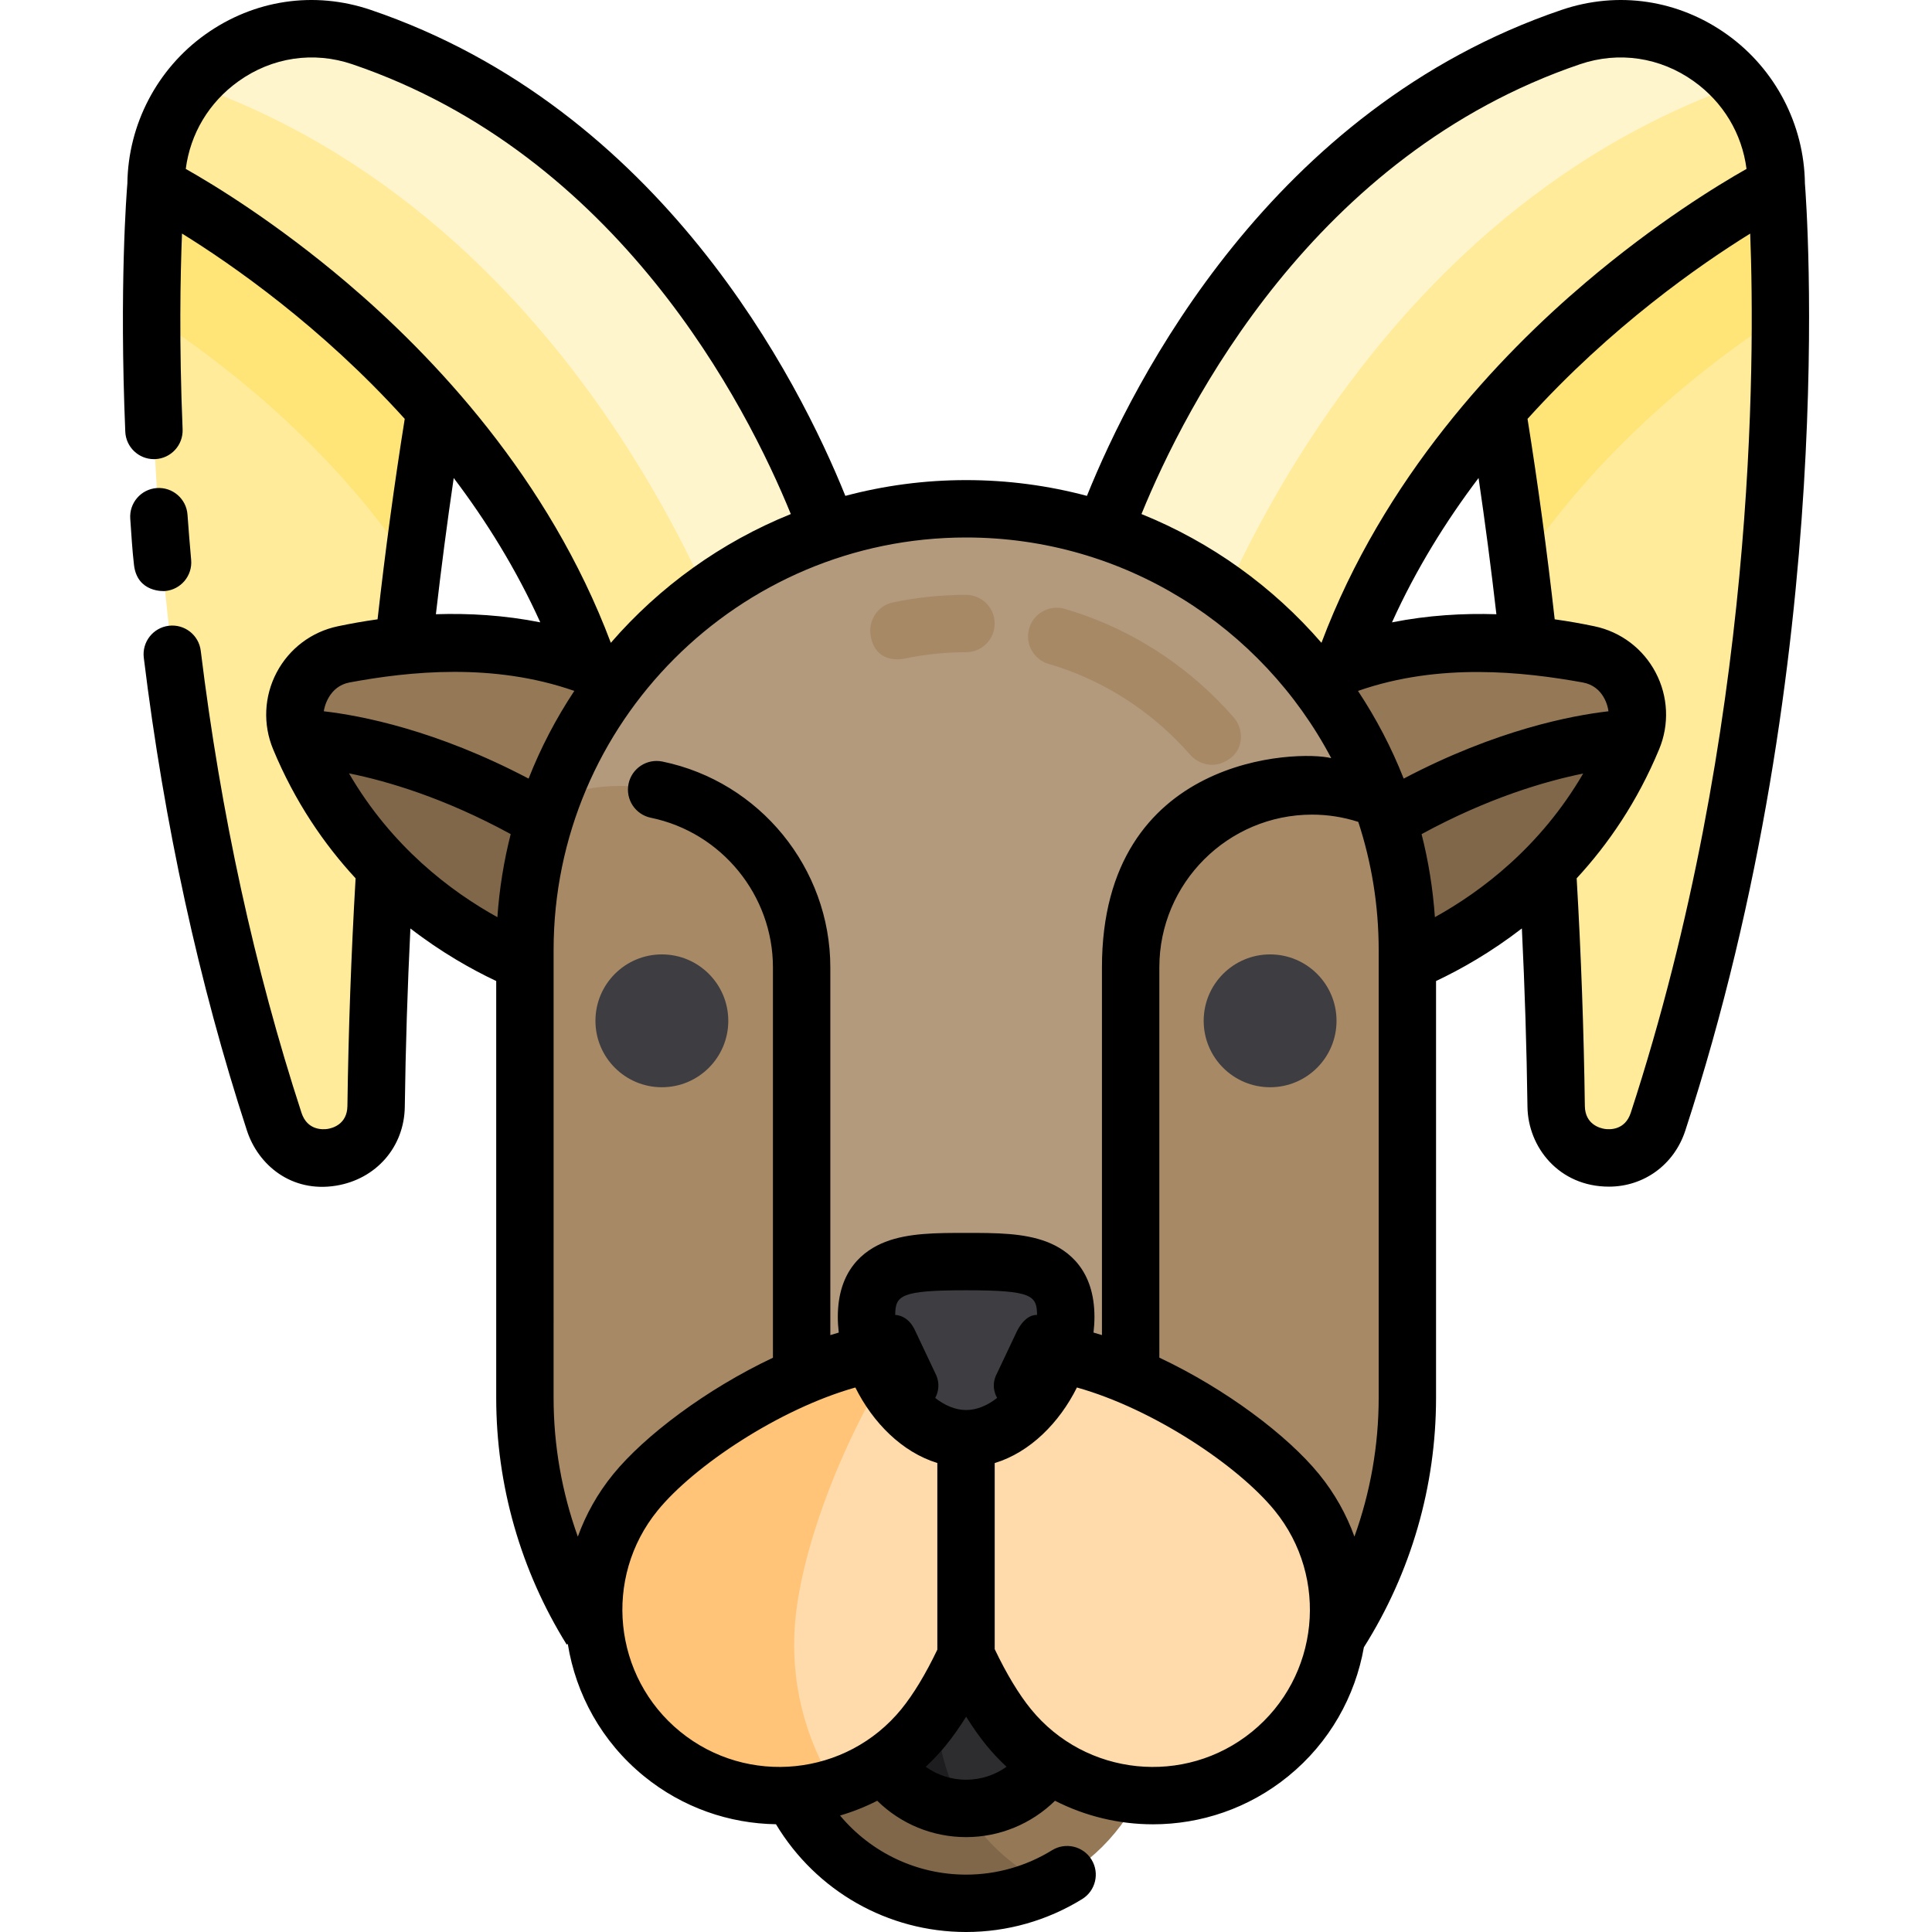 <?xml version="1.0" encoding="iso-8859-1"?>
<!-- Generator: Adobe Illustrator 19.0.0, SVG Export Plug-In . SVG Version: 6.00 Build 0)  -->
<svg version="1.1" id="Layer_1" xmlns="http://www.w3.org/2000/svg" xmlns:xlink="http://www.w3.org/1999/xlink" x="0px" y="0px"
	 viewBox="0 0 511.999 511.999" style="enable-background:new 0 0 511.999 511.999;" xml:space="preserve">
<path style="fill:#FFEB99;" d="M470.694,49.125c0,0,10.438,120.092-31.332,248.124c-4.864,14.909-26.789,11.629-27.001-4.052
	c-0.776-57.58-5.671-142.168-24.018-229.418C388.454,63.496,470.694,49.125,470.694,49.125z"/>
<path style="fill:#FFE477;" d="M471.852,83.752c-10.314,6.652-25.626,17.652-40.959,32.8c-11.063,10.931-20.455,22.28-28.18,34.006
	c-3.491-27.993-8.157-57.231-14.37-86.78c0.111-0.283,82.352-14.654,82.352-14.654S471.811,61.978,471.852,83.752z"/>
<path style="fill:#FFF5CC;" d="M416.25,9.812c26.706-9.069,54.379,11.108,54.444,39.313c0,0-117.911,59.634-124.593,176.563
	c-0.274-0.868-34.537-28.765-55.714-45.946v-32.624C290.388,147.119,321.612,41.948,416.25,9.812z"/>
<path style="fill:#FFEB99;" d="M41.304,49.125c0,0-10.438,120.092,31.332,248.124c4.864,14.909,26.789,11.629,27.001-4.052
	c0.776-57.58,5.67-142.168,24.018-229.418C123.545,63.496,41.304,49.125,41.304,49.125z"/>
<path style="fill:#FFE477;" d="M40.146,83.752c10.314,6.652,25.626,17.652,40.959,32.8c11.063,10.931,20.455,22.28,28.18,34.006
	c3.491-27.993,8.157-57.231,14.37-86.78c-0.111-0.283-82.352-14.654-82.352-14.654S40.188,61.978,40.146,83.752z"/>
<path style="fill:#FFF5CC;" d="M95.749,9.812C69.042,0.743,41.37,20.92,41.304,49.125c0,0,117.911,59.634,124.593,176.563
	c0.274-0.868,34.537-28.765,55.714-45.946v-32.624C221.611,147.119,190.387,41.948,95.749,9.812z"/>
<g>
	<path style="fill:#FFEB99;" d="M51.094,22.416c-6.027,7.134-9.766,16.378-9.79,26.709c0,0,117.911,59.634,124.593,176.563
		c0.182-0.58,15.506-13.2,31.975-26.637v-14.717C197.872,184.334,161.38,61.481,51.094,22.416z"/>
	<path style="fill:#FFEB99;" d="M460.905,22.416c6.027,7.134,9.766,16.378,9.79,26.709c0,0-117.911,59.634-124.593,176.563
		c-0.182-0.58-15.506-13.2-31.975-26.637v-14.717C314.127,184.334,350.619,61.481,460.905,22.416z"/>
</g>
<path style="fill:#957856;" d="M152.481,259.594c0,0-51.172-11.064-73.119-63.968c-3.905-9.414,1.702-20.112,11.675-22.214
	c22.722-4.788,63.292-7.754,94.134,20.803C184.333,195.052,152.481,259.594,152.481,259.594z"/>
<path style="fill:#806749;" d="M166.051,232.187c-46.846-36.378-86.683-36.563-86.683-36.563
	c21.947,52.904,73.119,63.968,73.119,63.968S158.903,246.594,166.051,232.187z"/>
<path style="fill:#957856;" d="M359.517,259.594c0,0,51.172-11.064,73.119-63.968c3.905-9.414-1.702-20.112-11.675-22.214
	c-22.722-4.788-63.292-7.754-94.134,20.803C327.666,195.052,359.517,259.594,359.517,259.594z"/>
<path style="fill:#806749;" d="M345.948,232.187c46.846-36.378,86.683-36.563,86.683-36.563
	c-21.947,52.904-73.119,63.968-73.119,63.968S353.096,246.594,345.948,232.187z"/>
<path style="fill:#B39A7C;" d="M256,134.829L256,134.829c-64.311,0-116.93,52.619-116.93,116.93v118.667
	c0,29.019,10.716,55.655,28.384,76.152h177.092c17.667-20.498,28.384-47.134,28.384-76.152V251.758
	C372.929,187.447,320.311,134.829,256,134.829z"/>
<g>
	<path style="fill:#A78966;" d="M200.366,446.579c7.479-8.483,12.039-19.592,12.039-31.722V256.362
		c0-26.447-21.638-48.085-48.086-48.085l0,0c-6.435,0-12.581,1.29-18.204,3.609c-4.555,12.458-7.046,25.888-7.046,39.873v118.667
		c0,29.019,10.716,55.655,28.383,76.152H200.366z"/>
	<path style="fill:#A78966;" d="M311.633,446.579c-7.479-8.483-12.039-19.592-12.039-31.722V256.362
		c0-26.447,21.638-48.085,48.086-48.085l0,0c6.435,0,12.581,1.29,18.204,3.609c4.555,12.458,7.046,25.888,7.046,39.873v118.667
		c0,29.019-10.716,55.655-28.383,76.152H311.633z"/>
	<path style="fill:#A78966;" d="M230.759,168.646c-0.777-4.127,1.769-8.141,5.879-9.003c6.331-1.329,12.845-2.003,19.361-2.003
		c4.2,0,7.604,3.404,7.604,7.604s-3.403,7.604-7.604,7.604c-5.469,0-10.93,0.565-16.236,1.678
		C239.237,174.636,232.175,176.164,230.759,168.646z"/>
	<path style="fill:#A78966;" d="M315.478,200.104c-1.2-1.375-2.472-2.736-3.781-4.045c-9.482-9.482-21.163-16.434-33.777-20.105
		c-4.033-1.173-6.351-5.393-5.177-9.425c1.172-4.033,5.398-6.349,9.424-5.177c15.065,4.383,28.996,12.667,40.283,23.954
		c1.551,1.551,3.06,3.164,4.484,4.796c2.762,3.163,2.595,8.161-0.728,10.728C321.391,204.551,316.981,201.826,315.478,200.104z"/>
</g>
<g>
	<circle style="fill:#3E3D42;" cx="175.401" cy="270.529" r="17.602"/>
	<circle style="fill:#3E3D42;" cx="336.59" cy="270.529" r="17.602"/>
</g>
<path style="fill:#957856;" d="M256,395.424L256,395.424c-28.176,0-51.231,23.053-51.231,51.231v6.506
	c0,28.176,23.053,51.23,51.231,51.23l0,0c28.176,0,51.23-23.053,51.23-51.23v-6.506C307.229,418.478,284.176,395.424,256,395.424z"
	/>
<path style="fill:#806749;" d="M248.363,453.16v-6.506c0-20.393,12.08-38.094,29.433-46.323c-6.624-3.141-14.013-4.907-21.797-4.907
	c-28.176,0-51.231,23.053-51.231,51.231v6.506c0,28.176,23.053,51.23,51.231,51.23c7.784,0,15.173-1.766,21.797-4.907
	C260.443,491.255,248.363,473.553,248.363,453.16z"/>
<path style="fill:#2D2D30;" d="M256,420.57c-14.383,0-26.084,11.702-26.084,26.084v6.507c0,14.383,11.702,26.084,26.084,26.084
	s26.084-11.702,26.084-26.084v-6.507C282.083,432.272,270.383,420.57,256,420.57z"/>
<path style="fill:#1D1D1F;" d="M248.363,446.666c0-9.506,2.632-18.422,7.19-26.073c-14.177,0.239-25.639,11.839-25.639,26.073v6.507
	c0,14.233,11.461,25.833,25.639,26.073c-4.559-7.651-7.19-16.568-7.19-26.073V446.666z"/>
<path style="fill:#FFDAAA;" d="M343.651,395.493c-16.59-20.363-65.32-47.627-87.652-34.029
	c-22.332-13.598-71.061,13.666-87.652,34.029c-17.185,21.093-14.017,52.124,7.075,69.309c21.093,17.185,52.124,14.017,69.309-7.076
	c3.893-4.778,7.796-11.376,11.268-18.909c3.471,7.533,7.375,14.132,11.268,18.909c17.185,21.093,48.215,24.261,69.309,7.076
	C357.669,447.617,360.836,416.586,343.651,395.493z"/>
<path style="fill:#FFC477;" d="M210.785,429.101c1.864-19.453,12.543-47.973,27.619-71.199
	c-24.305,1.441-57.052,21.638-70.056,37.599c-17.185,21.093-14.017,52.124,7.075,69.309c13.341,10.87,30.656,13.587,45.93,8.786
	C213.289,460.793,209.23,445.329,210.785,429.101z"/>
<path style="fill:#3E3D42;" d="M282.403,348.997c0,14.582-11.821,32.271-26.403,32.271c-14.582,0-26.403-17.688-26.403-32.271
	c0-14.582,11.821-14.669,26.403-14.669C270.581,334.328,282.403,334.415,282.403,348.997z"/>
<path d="M43.758,156.629c4.183-0.373,7.272-4.065,6.9-8.248c-0.356-3.984-0.682-8.025-0.971-12.01
	c-0.304-4.188-3.947-7.328-8.135-7.033c-4.188,0.305-7.336,3.947-7.033,8.135c0.296,4.066,0.516,8.201,0.992,12.255
	C36.38,157.155,43.529,156.649,43.758,156.629z"/>
<path d="M478.32,48.63c-0.192-15.633-7.866-30.363-20.618-39.476C444.786-0.077,428.8-2.46,413.843,2.619
	c-77.017,26.153-113.49,98.293-125.795,128.791c-10.219-2.72-20.947-4.178-32.011-4.178c-11.064,0-21.792,1.458-32.011,4.178
	C211.72,100.911,175.248,28.77,98.231,2.618C83.273-2.462,67.289-0.078,54.372,9.153C41.622,18.265,33.949,32.99,33.754,48.62
	c-0.194,2.306-2.16,27.143-0.554,65.771c0.169,4.089,3.537,7.287,7.591,7.287c0.106,0,0.214-0.002,0.321-0.006
	c4.196-0.174,7.456-3.718,7.281-7.913c-0.947-22.773-0.603-40.821-0.158-51.866c13.186,8.167,36.936,24.649,59.024,49.112
	c-2.754,17.236-5.171,35.073-7.199,53.119c-3.741,0.525-7.279,1.161-10.555,1.851c-6.964,1.468-12.864,5.93-16.191,12.241
	c-3.332,6.325-3.675,13.734-0.94,20.327c5.803,13.99,13.55,25.227,21.865,34.223c-1.166,20.027-1.9,40.317-2.169,60.332
	c-0.066,4.907-4.046,5.893-5.264,6.079c-1.23,0.188-5.367,0.433-6.906-4.281c-12.424-38.082-21.407-79.276-26.698-122.438
	c-0.511-4.169-4.295-7.131-8.473-6.622c-4.168,0.511-7.132,4.305-6.621,8.473c5.411,44.133,14.607,86.291,27.336,125.304
	c2.969,9.101,11.783,16.545,23.649,14.599c10.543-1.729,18.039-10.204,18.183-20.908c0.211-15.67,0.715-31.508,1.484-47.254
	c8.178,6.319,16.156,10.82,22.742,13.931v110.452c0,23.123,6.458,45.738,18.678,65.4l0.289-0.179
	c2.134,13.298,8.95,25.894,20.188,35.05c10.287,8.381,22.644,12.548,34.983,12.738c10.66,17.707,29.638,28.559,50.396,28.559
	c10.863,0,21.496-3.017,30.749-8.726c3.574-2.205,4.684-6.89,2.479-10.464s-6.892-4.683-10.463-2.479
	c-6.852,4.227-14.724,6.462-22.765,6.462c-13.08,0-25.205-5.834-33.412-15.66c3.382-0.991,6.679-2.297,9.85-3.914
	c6.228,6.12,14.612,9.635,23.56,9.635c8.899,0,17.317-3.521,23.556-9.635c8.08,4.121,16.995,6.24,25.956,6.24
	c12.629,0,25.335-4.176,35.867-12.756c10.988-8.953,17.742-21.195,20.033-34.166l0.002,0.001
	c12.508-19.832,19.119-42.691,19.119-66.107V259.98c6.568-3.103,14.551-7.606,22.742-13.935c0.77,15.749,1.272,31.588,1.484,47.259
	c0.144,10.704,8.346,21.168,21.592,21.168c9.219,0,17.271-5.76,20.24-14.86C487.718,173.669,478.725,53.657,478.32,48.63z
	 M418.733,17.017c10.266-3.485,21.244-1.841,30.128,4.508c7.834,5.599,12.784,13.906,13.985,23.238
	c-7.604,4.301-24.024,14.309-42.64,30.112c-22.951,19.482-53.576,51.784-70.005,95.477c-12.867-14.862-29.188-26.651-47.699-34.123
	C314.31,107.265,348.296,40.935,418.733,17.017z M380.261,243.058c-0.523-7.538-1.716-14.894-3.527-22.007
	c17.565-9.571,32.727-14.007,42.825-16.055C408.255,224.395,392.641,236.201,380.261,243.058z M371.991,206.337
	c-3.225-8.205-7.303-15.983-12.113-23.235c21.57-7.544,43.823-5.08,59.554-2.246c5.624,1.013,6.714,6.541,6.827,7.64
	C416.522,189.617,396.515,193.426,371.991,206.337z M368.89,164.932c6.374-14.085,14.306-26.844,22.944-38.256
	c1.742,11.844,3.323,23.918,4.725,36.103C387.809,162.496,378.432,163.035,368.89,164.932z M91.869,74.875
	C73.253,59.072,56.834,49.064,49.23,44.763c1.2-9.333,6.151-17.639,13.985-23.238c8.885-6.35,19.864-7.992,30.128-4.508
	c70.437,23.918,104.423,90.248,116.231,119.212c-18.51,7.471-34.832,19.261-47.698,34.123
	C145.445,126.659,114.82,94.357,91.869,74.875z M120.24,126.676c8.637,11.41,16.568,24.168,22.941,38.25
	c-9.534-1.896-18.91-2.436-27.665-2.151C116.917,150.591,118.498,138.518,120.24,126.676z M92.643,180.856
	c15.788-2.931,38.026-5.289,59.554,2.245c-4.812,7.252-8.889,15.032-12.114,23.237c-24.523-12.908-44.531-16.721-54.266-17.84
	C85.929,187.397,87.198,181.867,92.643,180.856z M131.813,243.058c-12.417-6.876-28.03-18.694-39.328-38.11
	c10.054,2.027,25.181,6.454,42.856,16.097C133.529,228.16,132.336,235.518,131.813,243.058z M146.711,251.764
	c0-60.282,49.044-109.326,109.326-109.326c41.935,0,78.425,23.738,96.756,58.478c-8.591-2.194-60.766-0.927-60.766,55.451v97.442
	c-0.745-0.232-1.49-0.456-2.233-0.669c0.158-1.389,0.249-2.772,0.249-4.137c0-12.424-6.851-17.678-12.599-19.896
	c-6.155-2.376-13.564-2.376-21.408-2.376c-7.844,0-15.253,0-21.408,2.376c-5.747,2.218-12.599,7.472-12.599,19.896
	c0,1.368,0.091,2.753,0.25,4.143c-0.744,0.213-1.488,0.436-2.234,0.668v-97.448c0-26.298-18.713-49.239-44.496-54.551
	c-4.112-0.845-8.134,1.8-8.981,5.914c-0.848,4.113,1.8,8.134,5.913,8.981c18.749,3.863,32.357,20.54,32.357,39.657v103.443
	c-17.699,8.355-34.046,20.695-42.348,30.886c-4.141,5.083-7.243,10.678-9.358,16.521c-4.23-11.747-6.422-24.18-6.422-36.785
	L146.711,251.764L146.711,251.764z M256.037,373.669c-2.856,0-5.661-1.216-8.199-3.197c0.115-0.239,1.825-3.076,0.026-6.545
	l-5.345-11.298c-1.853-4.115-4.954-4.106-5.278-4.175c0.066-5.148,1.346-6.517,18.796-6.517c17.454,0,18.73,1.37,18.796,6.521
	c-0.318,0.068-2.866-0.324-5.261,4.172l-5.345,11.298c-1.891,3.468-0.092,6.3,0.02,6.535
	C261.706,372.451,258.897,373.669,256.037,373.669z M174.279,400.302c9.589-11.77,32.144-26.894,52.4-32.602
	c4.628,9.302,12.379,17.149,21.722,20.009v49.469c-3.058,6.4-6.332,11.831-9.526,15.752c-14.51,17.808-40.802,20.492-58.612,5.984
	C162.455,444.403,159.77,418.109,174.279,400.302z M256.037,471.647c-3.912,0-7.633-1.227-10.715-3.429
	c1.881-1.753,3.675-3.636,5.344-5.684c1.802-2.212,3.604-4.765,5.371-7.6c1.767,2.835,3.57,5.387,5.372,7.601
	c1.667,2.045,3.458,3.926,5.336,5.676C263.656,470.415,259.93,471.647,256.037,471.647z M331.81,458.913
	c-17.808,14.508-44.1,11.826-58.611-5.983c-3.217-3.949-6.516-9.429-9.591-15.888v-49.313c9.373-2.845,17.149-10.708,21.787-20.032
	c20.261,5.692,42.721,20.727,52.399,32.604C352.303,418.109,349.619,444.403,331.81,458.913z M365.363,370.431
	c0,12.61-2.196,25.034-6.424,36.778c-2.115-5.841-5.215-11.432-9.355-16.513c-8.372-10.275-24.673-22.582-42.348-30.91V256.367
	c0-22.321,18.16-40.482,40.482-40.482c4.183,0,8.286,0.653,12.241,1.924c3.503,10.694,5.405,22.105,5.405,33.954v118.668H365.363z
	 M432.171,294.895c-1.539,4.714-5.676,4.469-6.906,4.281c-1.218-0.186-5.198-1.171-5.264-6.079
	c-0.269-20.016-1.004-40.307-2.169-60.335c8.313-8.994,16.062-20.231,21.865-34.22c2.735-6.593,2.393-14.002-0.94-20.327
	c-3.325-6.312-9.227-10.773-16.191-12.241c-3.271-0.689-6.809-1.324-10.555-1.849c-2.029-18.046-4.446-35.884-7.199-53.12
	c22.08-24.453,45.819-40.93,59.007-49.101C465.115,95.332,465.378,193.115,432.171,294.895z"/>
<g>
</g>
<g>
</g>
<g>
</g>
<g>
</g>
<g>
</g>
<g>
</g>
<g>
</g>
<g>
</g>
<g>
</g>
<g>
</g>
<g>
</g>
<g>
</g>
<g>
</g>
<g>
</g>
<g>
</g>
</svg>
